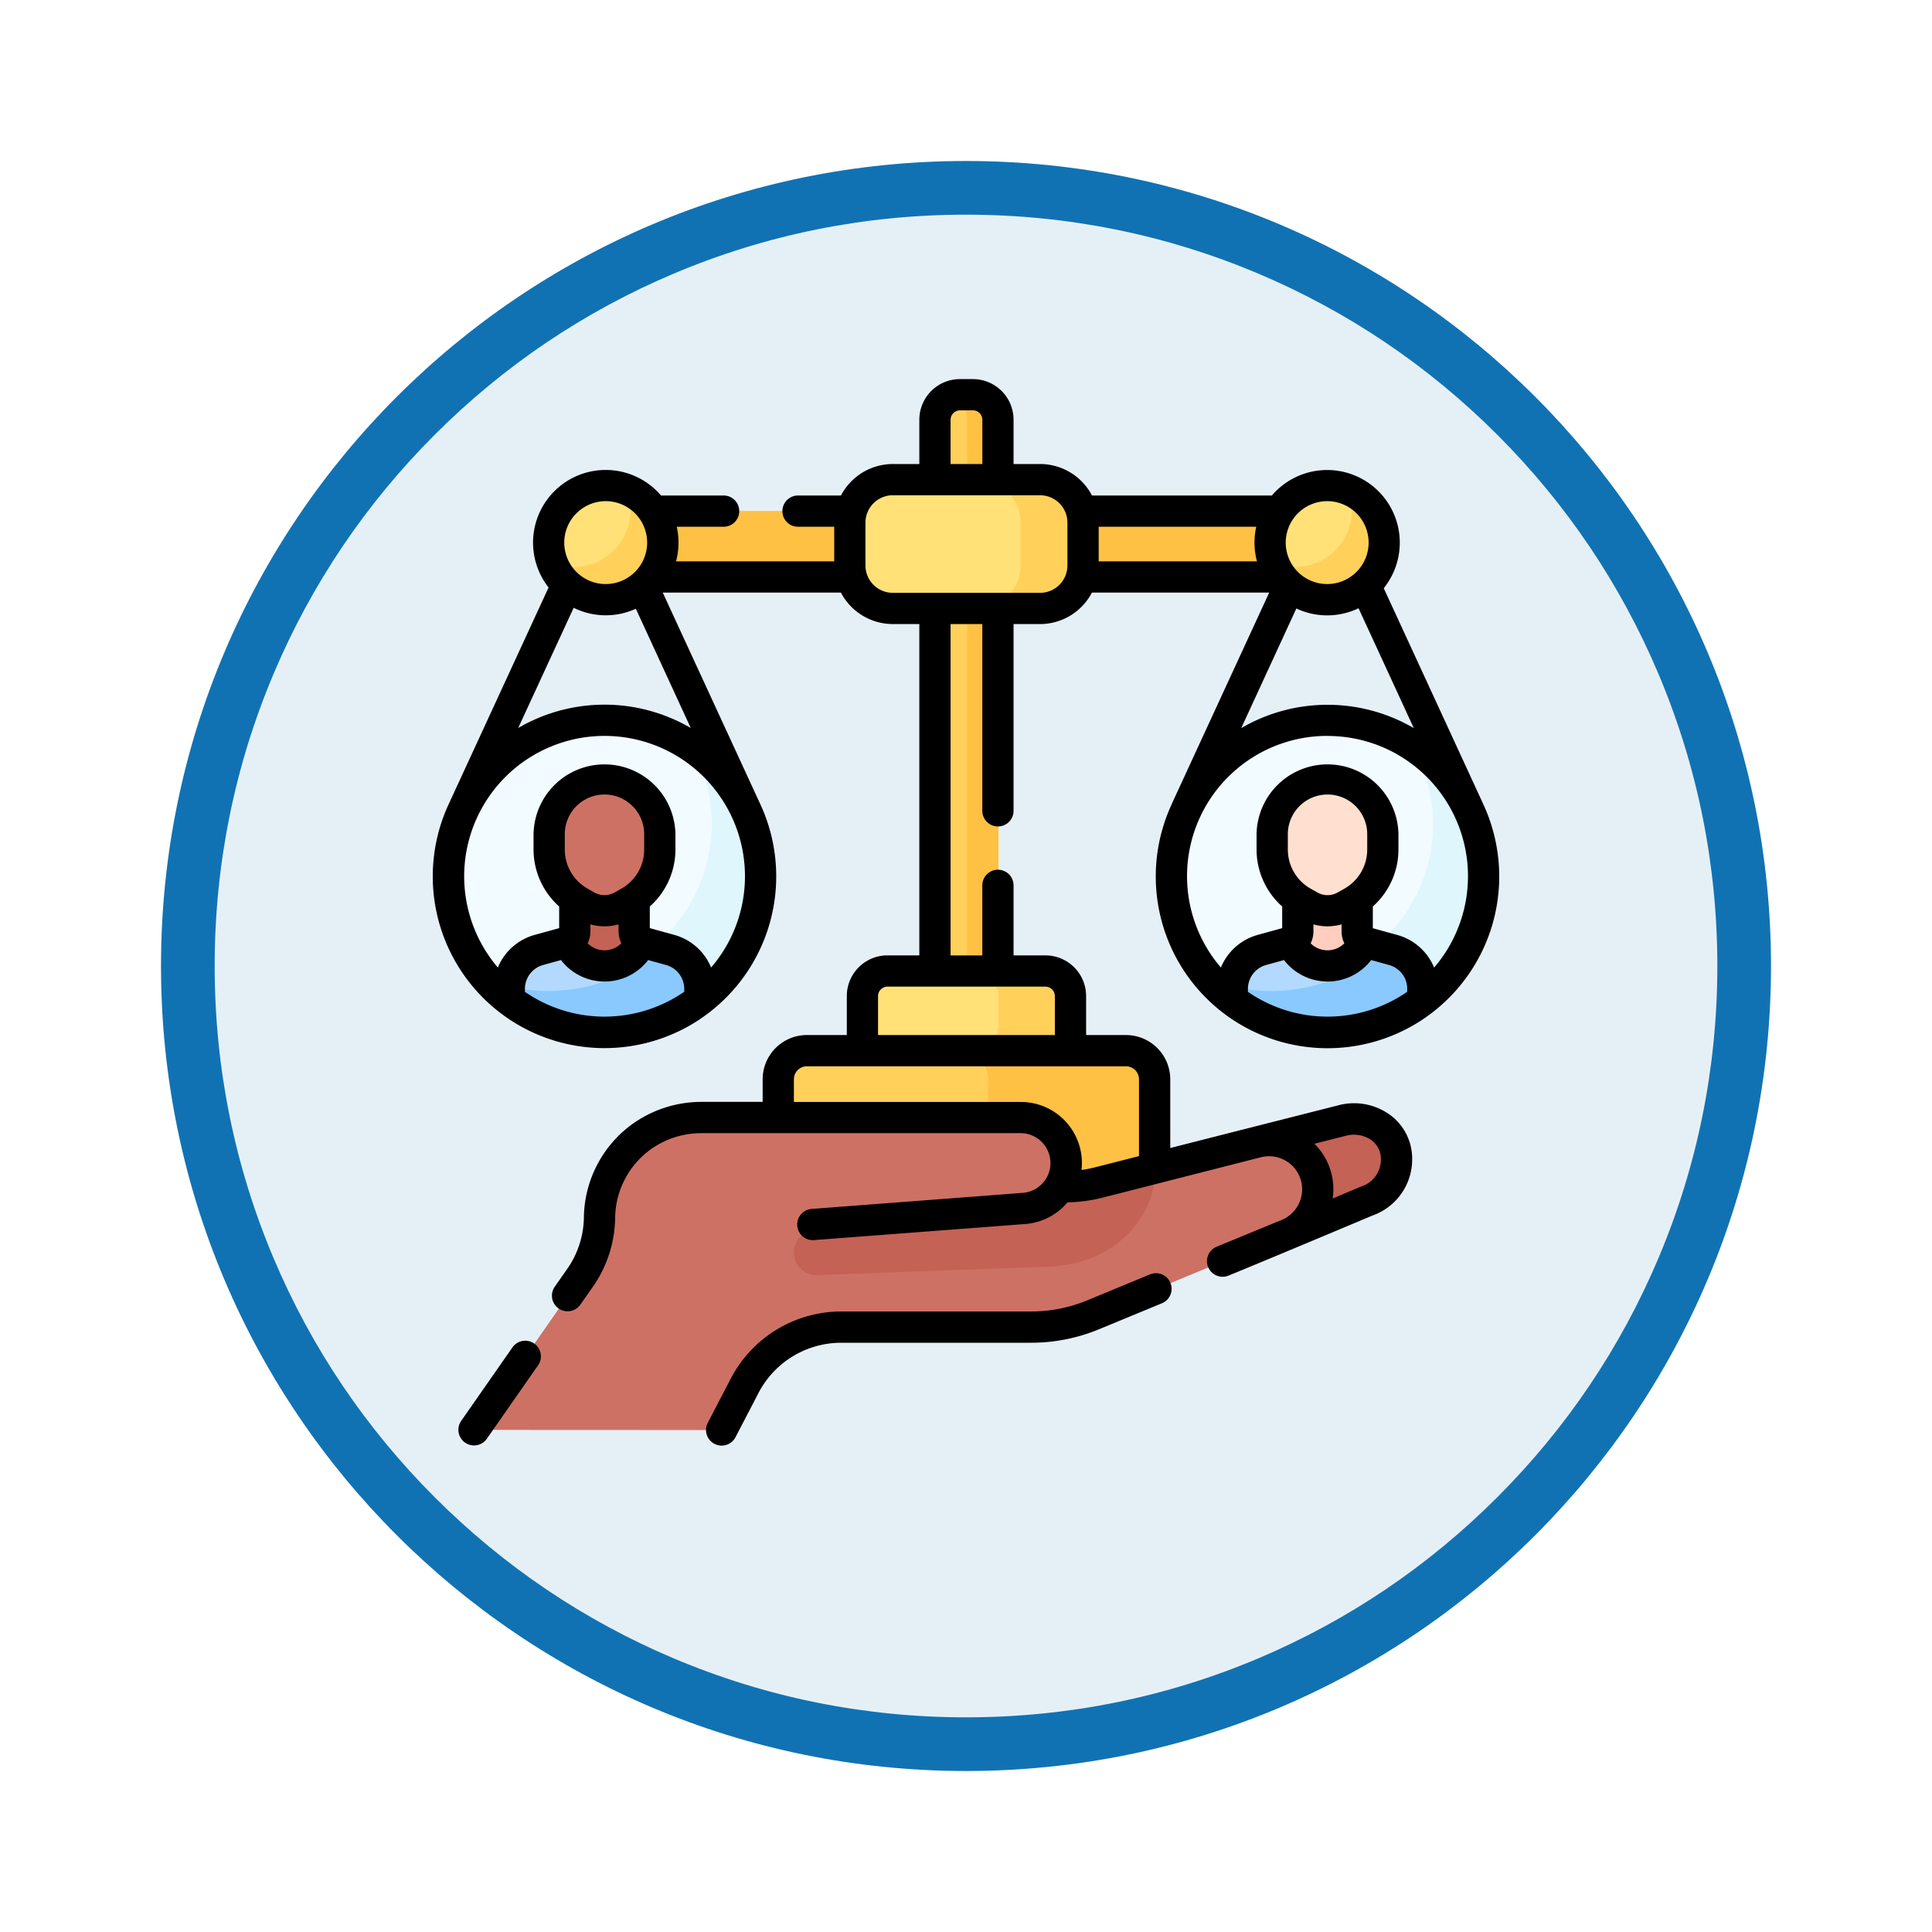 <svg xmlns="http://www.w3.org/2000/svg" xmlns:xlink="http://www.w3.org/1999/xlink" width="108" height="108" viewBox="0 0 108 108">
  <defs>
    <filter id="Trazado_904820" x="0" y="0" width="108" height="108" filterUnits="userSpaceOnUse">
      <feOffset dy="3" input="SourceAlpha"/>
      <feGaussianBlur stdDeviation="3" result="blur"/>
      <feFlood flood-opacity="0.161"/>
      <feComposite operator="in" in2="blur"/>
      <feComposite in="SourceGraphic"/>
    </filter>
  </defs>
  <g id="Grupo_1224821" data-name="Grupo 1224821" transform="translate(-199 -7011.766)">
    <g id="Grupo_1224817" data-name="Grupo 1224817" transform="translate(208 7017.766)">
      <g id="Grupo_1221443" data-name="Grupo 1221443" transform="translate(0 0)">
        <g id="Grupo_1220569" data-name="Grupo 1220569">
          <g id="Grupo_1219977" data-name="Grupo 1219977">
            <g id="Grupo_1219603" data-name="Grupo 1219603">
              <g id="Grupo_1202655" data-name="Grupo 1202655">
                <g id="Grupo_1173585" data-name="Grupo 1173585">
                  <g id="Grupo_1173428" data-name="Grupo 1173428">
                    <g id="Grupo_1171958" data-name="Grupo 1171958">
                      <g id="Grupo_1167341" data-name="Grupo 1167341">
                        <g id="Grupo_1166792" data-name="Grupo 1166792">
                          <g transform="matrix(1, 0, 0, 1, -9, -6)" filter="url(#Trazado_904820)">
                            <g id="Trazado_904820-2" data-name="Trazado 904820" transform="translate(9 6)" fill="#e5f0f6">
                              <path d="M 45 88.5 C 39.127 88.5 33.43 87.35 28.068 85.082 C 22.889 82.891 18.236 79.755 14.241 75.759 C 10.245 71.764 7.109 67.111 4.918 61.932 C 2.65 56.57 1.5 50.873 1.5 45 C 1.5 39.127 2.65 33.43 4.918 28.068 C 7.109 22.889 10.245 18.236 14.241 14.241 C 18.236 10.245 22.889 7.109 28.068 4.918 C 33.43 2.65 39.127 1.5 45 1.5 C 50.873 1.5 56.57 2.65 61.932 4.918 C 67.111 7.109 71.764 10.245 75.759 14.241 C 79.755 18.236 82.891 22.889 85.082 28.068 C 87.35 33.43 88.5 39.127 88.5 45 C 88.5 50.873 87.35 56.57 85.082 61.932 C 82.891 67.111 79.755 71.764 75.759 75.759 C 71.764 79.755 67.111 82.891 61.932 85.082 C 56.57 87.35 50.873 88.5 45 88.5 Z" stroke="none"/>
                              <path d="M 45 3 C 39.329 3 33.829 4.11 28.653 6.299 C 23.652 8.415 19.16 11.443 15.302 15.301 C 11.443 19.16 8.415 23.652 6.299 28.653 C 4.11 33.829 3 39.329 3 45 C 3 50.671 4.11 56.171 6.299 61.347 C 8.415 66.348 11.443 70.84 15.302 74.698 C 19.16 78.557 23.652 81.585 28.653 83.701 C 33.829 85.89 39.329 87 45 87 C 50.671 87 56.171 85.89 61.347 83.701 C 66.348 81.585 70.84 78.557 74.698 74.698 C 78.557 70.84 81.585 66.348 83.701 61.347 C 85.89 56.171 87 50.671 87 45 C 87 39.329 85.89 33.829 83.701 28.653 C 81.585 23.652 78.557 19.16 74.698 15.301 C 70.84 11.443 66.348 8.415 61.347 6.299 C 56.171 4.11 50.671 3 45 3 M 45 0 C 69.853 0 90 20.147 90 45 C 90 69.853 69.853 90 45 90 C 20.147 90 -7.62939453125e-06 69.853 -7.62939453125e-06 45 C -7.62939453125e-06 20.147 20.147 0 45 0 Z" stroke="none" fill="#1172b3"/>
                            </g>
                          </g>
                        </g>
                      </g>
                    </g>
                  </g>
                </g>
              </g>
            </g>
          </g>
        </g>
      </g>
    </g>
    <g id="igualdad-social" transform="translate(223.191 7032.958)">
      <g id="Grupo_1224818" data-name="Grupo 1224818" transform="translate(0.727 0.873)">
        <path id="Trazado_1177541" data-name="Trazado 1177541" d="M243.469,46.034h-.727a1.4,1.4,0,0,1-1.4-1.4V9.483a1.4,1.4,0,0,1,.884-1.3c.159-.063.372.034.554.034l.465.263c.768,0,1.406.211,1.406.979l.089,35.242A1.244,1.244,0,0,1,243.469,46.034Z" transform="translate(-213.97 -8.086)" fill="#ffd15b"/>
        <path id="Trazado_1177542" data-name="Trazado 1177542" d="M251.571,8.9V44.05a1.4,1.4,0,0,1-1.4,1.4h-.727a1.376,1.376,0,0,1-.513-.1,1.4,1.4,0,0,0,.885-1.3V8.9a1.4,1.4,0,0,0-.885-1.3,1.376,1.376,0,0,1,.514-.1h.727a1.4,1.4,0,0,1,1.4,1.4Z" transform="translate(-220.675 -7.5)" fill="#ffc143"/>
        <path id="Trazado_1177543" data-name="Trazado 1177543" d="M216.419,284.53l-3.377-.112h-5.119a1.4,1.4,0,0,0-1.4,1.4v1.632a1.4,1.4,0,0,0,1.4,1.4l4.659.935,3.851-1.1a1.266,1.266,0,0,0,1.4-1.227v-1.632A1.322,1.322,0,0,0,216.419,284.53Z" transform="translate(-183.204 -252.175)" fill="#ffe177"/>
        <path id="Trazado_1177544" data-name="Trazado 1177544" d="M265.01,285.814v1.632a1.4,1.4,0,0,1-1.4,1.395l-1.985.563-2.074-.563a1.4,1.4,0,0,0,1.4-1.395v-1.632a1.4,1.4,0,0,0-1.4-1.4h4.058A1.4,1.4,0,0,1,265.01,285.814Z" transform="translate(-230.06 -252.174)" fill="#ffd15b"/>
        <path id="Trazado_1177545" data-name="Trazado 1177545" d="M166.123,328.018v-4a1.6,1.6,0,0,1,1.6-1.6h8.833l8.7.154a1.458,1.458,0,0,1,1.58,1.446l-.089,5.12c0,.884-.306,1.6-1.19,1.6H171.237Z" transform="translate(-147.506 -285.75)" fill="#ffd15b"/>
        <path id="Trazado_1177546" data-name="Trazado 1177546" d="M263.829,324.02v5.12a1.6,1.6,0,0,1-1.6,1.6h-9.335a1.6,1.6,0,0,0,1.6-1.6v-5.12a1.6,1.6,0,0,0-1.6-1.6h9.335A1.6,1.6,0,0,1,263.829,324.02Z" transform="translate(-224.175 -285.752)" fill="#ffc143"/>
        <path id="Trazado_1177547" data-name="Trazado 1177547" d="M395.966,356.538l4.756-1.2a2.331,2.331,0,0,1,3.044,2.178,2.452,2.452,0,0,1-1.656,2.319l-4.429,1.863Z" transform="translate(-350.587 -314.759)" fill="#c46255"/>
        <path id="Trazado_1177548" data-name="Trazado 1177548" d="M54.1,358.387l2.106.981c.665.007,3.557-1.85,4.2-2.014l5.724-1.462a2.723,2.723,0,0,1,1.714,5.155l-10.868,4.494a9.1,9.1,0,0,1-3.477.69H42.876a6.065,6.065,0,0,0-5.457,3.417l-.986,1.894a.813.813,0,0,1-.722.438L23,371.974a.333.333,0,0,1-.273-.524l5.562-7.974a6.037,6.037,0,0,0,1.086-3.377,5.64,5.64,0,0,1,2.275-4.454h0a5.7,5.7,0,0,1,3.413-1.126Z" transform="translate(-20.754 -314.113)" fill="#ce7165"/>
        <path id="Trazado_1177549" data-name="Trazado 1177549" d="M187.2,384.391l-12.472.458a1.275,1.275,0,0,1-1.375-1.163c0-.036,0-.071,0-.107a1.275,1.275,0,0,1,1.168-1.268L184.8,381.2l2.016-1.3h1.644a7.668,7.668,0,0,0,1.972-.236l3.118-.794C193.653,381.3,191.527,384.391,187.2,384.391Z" transform="translate(-153.892 -335.635)" fill="#c46255"/>
        <path id="Trazado_1177550" data-name="Trazado 1177550" d="M129.131,354.518h17.862a2.544,2.544,0,0,1,.193,5.081l-11.819.9Z" transform="translate(-114.822 -314.113)" fill="#ce7165"/>
        <path id="Trazado_1177551" data-name="Trazado 1177551" d="M79.153,63.384h41.291v3.68H79.153Z" transform="translate(-70.663 -56.877)" fill="#ffc143"/>
        <path id="Trazado_1177552" data-name="Trazado 1177552" d="M9.113,177.412a10.055,10.055,0,0,1-1.405-1.448c-.033-.051-.134-.128-.166-.18a8.9,8.9,0,0,1,12.243-12.243c.072.044.153.192.224.238a9.372,9.372,0,0,1,1.285,1.352,8.08,8.08,0,0,1-.1,11.883c-3.472,3.472-8.608,3.871-12.082.4Z" transform="translate(-6.236 -144.219)" fill="#f2fbff"/>
        <path id="Trazado_1177553" data-name="Trazado 1177553" d="M31.346,187.346a8.91,8.91,0,0,1-1.352,1.11,32.708,32.708,0,0,1-4.879.73,29.089,29.089,0,0,1-5.018-.738,8.948,8.948,0,0,1-2.647-2.756,8.9,8.9,0,0,0,12.243-12.243,8.915,8.915,0,0,1,1.653,13.9Z" transform="translate(-16.144 -154.127)" fill="#dff6fd"/>
        <path id="Trazado_1177554" data-name="Trazado 1177554" d="M39.3,249.99v-.565a2.259,2.259,0,0,1,1.658-2.177l1.238-.267c.033-.009.1-.182.13-.2a.625.625,0,0,0,.366-.568v-2.5h3.321v2.5a.626.626,0,0,0,.369.571.719.719,0,0,0,.089.052l1.284.408a2.259,2.259,0,0,1,1.658,2.177v.565H39.3Z" transform="translate(-35.45 -216.21)" fill="#c46255"/>
        <path id="Trazado_1177555" data-name="Trazado 1177555" d="M57.845,198.88l.386.219a2.013,2.013,0,0,0,1.987,0l.386-.219a3.381,3.381,0,0,0,1.713-2.94v-.859a3.092,3.092,0,0,0-6.184,0v.859A3.381,3.381,0,0,0,57.845,198.88Z" transform="translate(-50.322 -170.513)" fill="#ce7165"/>
        <path id="Trazado_1177556" data-name="Trazado 1177556" d="M357.489,178.314c-.436-.436-1.118-.738-1.443-1.235-.048-.073-.226-.219-.271-.293A8.775,8.775,0,0,1,367.84,164.72c.07.043.137.137.205.182a7.411,7.411,0,0,1,1.168,1.174,8.146,8.146,0,0,1-.049,11.871C365.743,181.369,360.913,181.738,357.489,178.314Z" transform="translate(-313.939 -145.277)" fill="#f2fbff"/>
        <path id="Trazado_1177557" data-name="Trazado 1177557" d="M379.236,188.18a8.775,8.775,0,0,1-1.317,1.083l-4.9-.151-4.866.158a8.821,8.821,0,0,1-2.614-2.72,8.775,8.775,0,0,0,12.066-12.066,8.786,8.786,0,0,1,1.629,13.7Z" transform="translate(-323.705 -155.041)" fill="#dff6fd"/>
        <path id="Trazado_1177558" data-name="Trazado 1177558" d="M386.536,249.99v-.565a2.259,2.259,0,0,1,1.658-2.177l1.287-.382c.036-.01.048-.063.081-.08a.655.655,0,0,0,.366-.568v-2.5h3.32v2.5a.626.626,0,0,0,.369.57c.029.013.054.091.086.1l1.288.36a2.259,2.259,0,0,1,1.658,2.177v.565H386.536Z" transform="translate(-342.255 -216.21)" fill="#ffcebe"/>
        <path id="Trazado_1177559" data-name="Trazado 1177559" d="M405.081,198.88l.386.219a2.013,2.013,0,0,0,1.987,0l.386-.219a3.381,3.381,0,0,0,1.713-2.94v-.859a3.092,3.092,0,0,0-6.185,0v.859A3.38,3.38,0,0,0,405.081,198.88Z" transform="translate(-357.128 -170.513)" fill="#ffdfcf"/>
        <path id="Trazado_1177560" data-name="Trazado 1177560" d="M392.737,270.422a8.172,8.172,0,0,1-5.236,4.491h0a7.6,7.6,0,0,1-3.006-1.584l-.269-.727a2.1,2.1,0,0,1,.667-1.479,2.261,2.261,0,0,1,.987-.572l1.547-.427a.527.527,0,0,0,.093-.035l.083.187a2.2,2.2,0,0,0,3.888,0l.085-.185a.6.6,0,0,0,.091.033Z" transform="translate(-340.211 -239.515)" fill="#b3dafe"/>
        <path id="Trazado_1177561" data-name="Trazado 1177561" d="M408.437,54.259a2.873,2.873,0,0,1-2.91,3.084,3.16,3.16,0,0,1-3.035-1.868c0-.009-.026-.026-.029-.034a3.192,3.192,0,0,1,2.978-4.338,2.981,2.981,0,0,1,1.147.214A3.032,3.032,0,0,1,408.437,54.259Z" transform="translate(-356.14 -46.025)" fill="#ffe177"/>
        <path id="Trazado_1177562" data-name="Trazado 1177562" d="M409.312,58.171a3.191,3.191,0,0,1-4.512,0,3.154,3.154,0,0,1-.722-1.108,3.19,3.19,0,0,0,4.125-4.124,3.153,3.153,0,0,1,1.109.72,3.191,3.191,0,0,1,0,4.512Z" transform="translate(-357.755 -47.648)" fill="#ffd15b"/>
        <path id="Trazado_1177563" data-name="Trazado 1177563" d="M211.167,55.228l-3.259.24h-5.02a2.4,2.4,0,0,1-2.4-2.4V50.671a2.4,2.4,0,0,1,2.4-2.4h4.972l3.271.125a2.167,2.167,0,0,1,2.243,2.278v2.349A2.082,2.082,0,0,1,211.167,55.228Z" transform="translate(-177.867 -43.521)" fill="#ffe177"/>
        <path id="Trazado_1177564" data-name="Trazado 1177564" d="M267.472,50.672v2.4a2.4,2.4,0,0,1-2.4,2.4h-3.523a2.4,2.4,0,0,0,2.4-2.4v-2.4a2.4,2.4,0,0,0-2.4-2.4h3.523A2.4,2.4,0,0,1,267.472,50.672Z" transform="translate(-231.818 -43.523)" fill="#ffd15b"/>
        <path id="Trazado_1177565" data-name="Trazado 1177565" d="M45.5,270.423a8.18,8.18,0,0,1-5.241,4.49h0a7.92,7.92,0,0,1-3.1-1.55l-.174-.767a2.1,2.1,0,0,1,.668-1.473,2.261,2.261,0,0,1,.987-.572l1.547-.427a.527.527,0,0,0,.093-.035l.083.187a2.2,2.2,0,0,0,3.888,0l.085-.185a.6.6,0,0,0,.091.032Z" transform="translate(-33.4 -239.515)" fill="#b3dafe"/>
        <path id="Trazado_1177566" data-name="Trazado 1177566" d="M47.6,275.257v1.68a9.611,9.611,0,0,1-10.651-.009v-1.671q0-.066,0-.133a9.58,9.58,0,0,0,8.521-2.174l.468.129a2.261,2.261,0,0,1,1.658,2.177Z" transform="translate(-33.373 -242.042)" fill="#8ac9fe"/>
        <path id="Trazado_1177567" data-name="Trazado 1177567" d="M394.841,275.248v1.669a9.6,9.6,0,0,1-10.651.008v-1.677c0-.043,0-.084,0-.127a9.567,9.567,0,0,0,8.515-2.181l.474.13a2.26,2.26,0,0,1,1.658,2.177Z" transform="translate(-340.184 -242.033)" fill="#8ac9fe"/>
        <path id="Trazado_1177568" data-name="Trazado 1177568" d="M62.059,54.259a2.873,2.873,0,0,1-2.91,3.084,3.16,3.16,0,0,1-3.035-1.868c0-.009-.026-.026-.029-.034A3.192,3.192,0,0,1,59.063,51.1a2.981,2.981,0,0,1,1.147.214A3.032,3.032,0,0,1,62.059,54.259Z" transform="translate(-50.093 -46.025)" fill="#ffe177"/>
        <path id="Trazado_1177569" data-name="Trazado 1177569" d="M62.935,58.171a3.191,3.191,0,0,1-4.512,0,3.155,3.155,0,0,1-.722-1.108,3.19,3.19,0,0,0,4.125-4.124,3.153,3.153,0,0,1,1.109.72A3.191,3.191,0,0,1,62.935,58.171Z" transform="translate(-51.709 -47.648)" fill="#ffd15b"/>
      </g>
      <g id="Grupo_1224819" data-name="Grupo 1224819" transform="translate(0.727 0.873)">
        <path id="Trazado_1177570" data-name="Trazado 1177570" d="M243.469,46.034h-.727a1.4,1.4,0,0,1-1.4-1.4V9.483a1.4,1.4,0,0,1,.884-1.3c.159-.063.372.034.554.034l.465.263c.768,0,1.406.211,1.406.979l.089,35.242A1.244,1.244,0,0,1,243.469,46.034Z" transform="translate(-213.97 -8.086)" fill="#ffd15b"/>
        <path id="Trazado_1177571" data-name="Trazado 1177571" d="M251.571,8.9V44.05a1.4,1.4,0,0,1-1.4,1.4h-.727a1.376,1.376,0,0,1-.513-.1,1.4,1.4,0,0,0,.885-1.3V8.9a1.4,1.4,0,0,0-.885-1.3,1.376,1.376,0,0,1,.514-.1h.727a1.4,1.4,0,0,1,1.4,1.4Z" transform="translate(-220.675 -7.5)" fill="#ffc143"/>
        <path id="Trazado_1177572" data-name="Trazado 1177572" d="M216.419,284.53l-3.377-.112h-5.119a1.4,1.4,0,0,0-1.4,1.4v1.632a1.4,1.4,0,0,0,1.4,1.4l4.659.935,3.851-1.1a1.266,1.266,0,0,0,1.4-1.227v-1.632A1.322,1.322,0,0,0,216.419,284.53Z" transform="translate(-183.204 -252.175)" fill="#ffe177"/>
        <path id="Trazado_1177573" data-name="Trazado 1177573" d="M265.01,285.814v1.632a1.4,1.4,0,0,1-1.4,1.395l-1.985.563-2.074-.563a1.4,1.4,0,0,0,1.4-1.395v-1.632a1.4,1.4,0,0,0-1.4-1.4h4.058A1.4,1.4,0,0,1,265.01,285.814Z" transform="translate(-230.06 -252.174)" fill="#ffd15b"/>
        <path id="Trazado_1177574" data-name="Trazado 1177574" d="M166.123,328.018v-4a1.6,1.6,0,0,1,1.6-1.6h8.833l8.7.154a1.458,1.458,0,0,1,1.58,1.446l-.089,5.12c0,.884-.306,1.6-1.19,1.6H171.237Z" transform="translate(-147.506 -285.75)" fill="#ffd15b"/>
        <path id="Trazado_1177575" data-name="Trazado 1177575" d="M263.829,324.02v5.12a1.6,1.6,0,0,1-1.6,1.6h-9.335a1.6,1.6,0,0,0,1.6-1.6v-5.12a1.6,1.6,0,0,0-1.6-1.6h9.335A1.6,1.6,0,0,1,263.829,324.02Z" transform="translate(-224.175 -285.752)" fill="#ffc143"/>
        <path id="Trazado_1177576" data-name="Trazado 1177576" d="M395.966,356.538l4.756-1.2a2.331,2.331,0,0,1,3.044,2.178,2.452,2.452,0,0,1-1.656,2.319l-4.429,1.863Z" transform="translate(-350.587 -314.759)" fill="#c46255"/>
        <path id="Trazado_1177577" data-name="Trazado 1177577" d="M54.1,358.387l2.106.981c.665.007,3.557-1.85,4.2-2.014l5.724-1.462a2.723,2.723,0,0,1,1.714,5.155l-10.868,4.494a9.1,9.1,0,0,1-3.477.69H42.876a6.065,6.065,0,0,0-5.457,3.417l-.986,1.894a.813.813,0,0,1-.722.438L23,371.974a.333.333,0,0,1-.273-.524l5.562-7.974a6.037,6.037,0,0,0,1.086-3.377,5.64,5.64,0,0,1,2.275-4.454h0a5.7,5.7,0,0,1,3.413-1.126Z" transform="translate(-20.754 -314.113)" fill="#ce7165"/>
        <path id="Trazado_1177578" data-name="Trazado 1177578" d="M187.2,384.391l-12.472.458a1.275,1.275,0,0,1-1.375-1.163c0-.036,0-.071,0-.107a1.275,1.275,0,0,1,1.168-1.268L184.8,381.2l2.016-1.3h1.644a7.668,7.668,0,0,0,1.972-.236l3.118-.794C193.653,381.3,191.527,384.391,187.2,384.391Z" transform="translate(-153.892 -335.635)" fill="#c46255"/>
        <path id="Trazado_1177579" data-name="Trazado 1177579" d="M129.131,354.518h17.862a2.544,2.544,0,0,1,.193,5.081l-11.819.9Z" transform="translate(-114.822 -314.113)" fill="#ce7165"/>
        <path id="Trazado_1177580" data-name="Trazado 1177580" d="M79.153,63.384h41.291v3.68H79.153Z" transform="translate(-70.663 -56.877)" fill="#ffc143"/>
        <path id="Trazado_1177581" data-name="Trazado 1177581" d="M9.113,177.412a10.055,10.055,0,0,1-1.405-1.448c-.033-.051-.134-.128-.166-.18a8.9,8.9,0,0,1,12.243-12.243c.072.044.153.192.224.238a9.372,9.372,0,0,1,1.285,1.352,8.08,8.08,0,0,1-.1,11.883c-3.472,3.472-8.608,3.871-12.082.4Z" transform="translate(-6.236 -144.219)" fill="#f2fbff"/>
        <path id="Trazado_1177582" data-name="Trazado 1177582" d="M31.346,187.346a8.91,8.91,0,0,1-1.352,1.11,32.708,32.708,0,0,1-4.879.73,29.089,29.089,0,0,1-5.018-.738,8.948,8.948,0,0,1-2.647-2.756,8.9,8.9,0,0,0,12.243-12.243,8.915,8.915,0,0,1,1.653,13.9Z" transform="translate(-16.144 -154.127)" fill="#dff6fd"/>
        <path id="Trazado_1177583" data-name="Trazado 1177583" d="M39.3,249.99v-.565a2.259,2.259,0,0,1,1.658-2.177l1.238-.267c.033-.009.1-.182.13-.2a.625.625,0,0,0,.366-.568v-2.5h3.321v2.5a.626.626,0,0,0,.369.571.719.719,0,0,0,.089.052l1.284.408a2.259,2.259,0,0,1,1.658,2.177v.565H39.3Z" transform="translate(-35.45 -216.21)" fill="#c46255"/>
        <path id="Trazado_1177584" data-name="Trazado 1177584" d="M57.845,198.88l.386.219a2.013,2.013,0,0,0,1.987,0l.386-.219a3.381,3.381,0,0,0,1.713-2.94v-.859a3.092,3.092,0,0,0-6.184,0v.859A3.381,3.381,0,0,0,57.845,198.88Z" transform="translate(-50.322 -170.513)" fill="#ce7165"/>
        <path id="Trazado_1177585" data-name="Trazado 1177585" d="M357.489,178.314c-.436-.436-1.118-.738-1.443-1.235-.048-.073-.226-.219-.271-.293A8.775,8.775,0,0,1,367.84,164.72c.07.043.137.137.205.182a7.411,7.411,0,0,1,1.168,1.174,8.146,8.146,0,0,1-.049,11.871C365.743,181.369,360.913,181.738,357.489,178.314Z" transform="translate(-313.939 -145.277)" fill="#f2fbff"/>
        <path id="Trazado_1177586" data-name="Trazado 1177586" d="M379.236,188.18a8.775,8.775,0,0,1-1.317,1.083l-4.9-.151-4.866.158a8.821,8.821,0,0,1-2.614-2.72,8.775,8.775,0,0,0,12.066-12.066,8.786,8.786,0,0,1,1.629,13.7Z" transform="translate(-323.705 -155.041)" fill="#dff6fd"/>
        <path id="Trazado_1177587" data-name="Trazado 1177587" d="M386.536,249.99v-.565a2.259,2.259,0,0,1,1.658-2.177l1.287-.382c.036-.01.048-.063.081-.08a.655.655,0,0,0,.366-.568v-2.5h3.32v2.5a.626.626,0,0,0,.369.57c.029.013.054.091.086.1l1.288.36a2.259,2.259,0,0,1,1.658,2.177v.565H386.536Z" transform="translate(-342.255 -216.21)" fill="#ffcebe"/>
        <path id="Trazado_1177588" data-name="Trazado 1177588" d="M405.081,198.88l.386.219a2.013,2.013,0,0,0,1.987,0l.386-.219a3.381,3.381,0,0,0,1.713-2.94v-.859a3.092,3.092,0,0,0-6.185,0v.859A3.38,3.38,0,0,0,405.081,198.88Z" transform="translate(-357.128 -170.513)" fill="#ffdfcf"/>
        <path id="Trazado_1177589" data-name="Trazado 1177589" d="M392.737,270.422a8.172,8.172,0,0,1-5.236,4.491h0a7.6,7.6,0,0,1-3.006-1.584l-.269-.727a2.1,2.1,0,0,1,.667-1.479,2.261,2.261,0,0,1,.987-.572l1.547-.427a.527.527,0,0,0,.093-.035l.083.187a2.2,2.2,0,0,0,3.888,0l.085-.185a.6.6,0,0,0,.091.033Z" transform="translate(-340.211 -239.515)" fill="#b3dafe"/>
        <path id="Trazado_1177590" data-name="Trazado 1177590" d="M408.437,54.259a2.873,2.873,0,0,1-2.91,3.084,3.16,3.16,0,0,1-3.035-1.868c0-.009-.026-.026-.029-.034a3.192,3.192,0,0,1,2.978-4.338,2.981,2.981,0,0,1,1.147.214A3.032,3.032,0,0,1,408.437,54.259Z" transform="translate(-356.14 -46.025)" fill="#ffe177"/>
        <path id="Trazado_1177591" data-name="Trazado 1177591" d="M409.312,58.171a3.191,3.191,0,0,1-4.512,0,3.154,3.154,0,0,1-.722-1.108,3.19,3.19,0,0,0,4.125-4.124,3.153,3.153,0,0,1,1.109.72,3.191,3.191,0,0,1,0,4.512Z" transform="translate(-357.755 -47.648)" fill="#ffd15b"/>
        <path id="Trazado_1177592" data-name="Trazado 1177592" d="M211.167,55.228l-3.259.24h-5.02a2.4,2.4,0,0,1-2.4-2.4V50.671a2.4,2.4,0,0,1,2.4-2.4h4.972l3.271.125a2.167,2.167,0,0,1,2.243,2.278v2.349A2.082,2.082,0,0,1,211.167,55.228Z" transform="translate(-177.867 -43.521)" fill="#ffe177"/>
        <path id="Trazado_1177593" data-name="Trazado 1177593" d="M267.472,50.672v2.4a2.4,2.4,0,0,1-2.4,2.4h-3.523a2.4,2.4,0,0,0,2.4-2.4v-2.4a2.4,2.4,0,0,0-2.4-2.4h3.523A2.4,2.4,0,0,1,267.472,50.672Z" transform="translate(-231.818 -43.523)" fill="#ffd15b"/>
        <path id="Trazado_1177594" data-name="Trazado 1177594" d="M45.5,270.423a8.18,8.18,0,0,1-5.241,4.49h0a7.92,7.92,0,0,1-3.1-1.55l-.174-.767a2.1,2.1,0,0,1,.668-1.473,2.261,2.261,0,0,1,.987-.572l1.547-.427a.527.527,0,0,0,.093-.035l.083.187a2.2,2.2,0,0,0,3.888,0l.085-.185a.6.6,0,0,0,.091.032Z" transform="translate(-33.4 -239.515)" fill="#b3dafe"/>
        <path id="Trazado_1177595" data-name="Trazado 1177595" d="M47.6,275.257v1.68a9.611,9.611,0,0,1-10.651-.009v-1.671q0-.066,0-.133a9.58,9.58,0,0,0,8.521-2.174l.468.129a2.261,2.261,0,0,1,1.658,2.177Z" transform="translate(-33.373 -242.042)" fill="#8ac9fe"/>
        <path id="Trazado_1177596" data-name="Trazado 1177596" d="M394.841,275.248v1.669a9.6,9.6,0,0,1-10.651.008v-1.677c0-.043,0-.084,0-.127a9.567,9.567,0,0,0,8.515-2.181l.474.13a2.26,2.26,0,0,1,1.658,2.177Z" transform="translate(-340.184 -242.033)" fill="#8ac9fe"/>
        <path id="Trazado_1177597" data-name="Trazado 1177597" d="M62.059,54.259a2.873,2.873,0,0,1-2.91,3.084,3.16,3.16,0,0,1-3.035-1.868c0-.009-.026-.026-.029-.034A3.192,3.192,0,0,1,59.063,51.1a2.981,2.981,0,0,1,1.147.214A3.032,3.032,0,0,1,62.059,54.259Z" transform="translate(-50.093 -46.025)" fill="#ffe177"/>
        <path id="Trazado_1177598" data-name="Trazado 1177598" d="M62.935,58.171a3.191,3.191,0,0,1-4.512,0,3.155,3.155,0,0,1-.722-1.108,3.19,3.19,0,0,0,4.125-4.124,3.153,3.153,0,0,1,1.109.72A3.191,3.191,0,0,1,62.935,58.171Z" transform="translate(-51.709 -47.648)" fill="#ffd15b"/>
      </g>
      <g id="Grupo_1224820" data-name="Grupo 1224820" transform="translate(0.001 0)">
        <path id="Trazado_1177599" data-name="Trazado 1177599" d="M16.537,461.827a.873.873,0,0,0-1.216.217l-2.864,4.106a.873.873,0,0,0,1.433,1l2.864-4.106a.873.873,0,0,0-.217-1.216Z" transform="translate(-10.867 -407.915)"/>
        <path id="Trazado_1177600" data-name="Trazado 1177600" d="M156.015,429.3l-3.507,1.45a8.184,8.184,0,0,1-3.143.624H138.739a6.978,6.978,0,0,0-6.237,3.9l-1.208,2.322a.873.873,0,1,0,1.549.806l1.214-2.333.011-.022a5.221,5.221,0,0,1,4.671-2.925h10.626a9.924,9.924,0,0,0,3.81-.757l3.507-1.45a.873.873,0,1,0-.668-1.614Z" transform="translate(-115.92 -379.254)"/>
        <path id="Trazado_1177601" data-name="Trazado 1177601" d="M41.317,23.746a9.6,9.6,0,1,0,17.4,0c0-.011-.008-.023-.014-.034L53.161,11.689a4.061,4.061,0,0,0-6.253-5.182H36.852a3.279,3.279,0,0,0-2.9-1.76H32.468V2.27A2.273,2.273,0,0,0,30.2,0h-.726A2.273,2.273,0,0,0,27.2,2.27V4.747H25.719a3.279,3.279,0,0,0-2.9,1.76h-2.4a.873.873,0,0,0,0,1.747h2.023v1.934H13.6a4.047,4.047,0,0,0,.039-1.934h2.62a.873.873,0,0,0,0-1.747H12.76a4.061,4.061,0,0,0-6.285,5.142L.914,23.711a9.6,9.6,0,1,0,17.373,0l-5.43-11.778h9.959a3.279,3.279,0,0,0,2.9,1.76H27.2V32.214H25.416a2.273,2.273,0,0,0-2.27,2.27v2.183h-2.23a2.476,2.476,0,0,0-2.474,2.473v1.264H15a6.619,6.619,0,0,0-3.924,1.3,6.552,6.552,0,0,0-2.627,5.144,5.144,5.144,0,0,1-.929,2.889l-.7,1a.873.873,0,0,0,1.433,1l.7-1a6.884,6.884,0,0,0,1.243-3.866,4.8,4.8,0,0,1,1.923-3.765A4.861,4.861,0,0,1,15,42.152H32.87A1.671,1.671,0,0,1,33,45.488l-11.819.9a.873.873,0,1,0,.132,1.742l11.819-.9a3.415,3.415,0,0,0,2.353-1.212,8.474,8.474,0,0,0,1.968-.263L46.293,43.5A1.85,1.85,0,0,1,48.6,45.291a1.869,1.869,0,0,1-1.272,1.763L43.82,48.5a.873.873,0,1,0,.667,1.614c1.992-.816,6.048-2.515,8.047-3.358a3.326,3.326,0,0,0,2.216-3.135,3.031,3.031,0,0,0-1.171-2.441,3.423,3.423,0,0,0-2.96-.584c-2.362.6-7.033,1.784-9.392,2.388V39.141a2.476,2.476,0,0,0-2.474-2.473h-2.23V34.485a2.273,2.273,0,0,0-2.27-2.27H32.468V28.3a.873.873,0,1,0-1.747,0v3.917H28.947V13.694h1.774V24.133a.873.873,0,0,0,1.747,0V13.694h1.481a3.279,3.279,0,0,0,2.9-1.76h9.909l-5.43,11.778c-.005.011-.009.023-.014.034ZM9.668,6.823A2.317,2.317,0,1,1,7.351,9.14,2.32,2.32,0,0,1,9.668,6.823Zm4.384,27.429a7.834,7.834,0,0,1-8.9,0v-.164a1.386,1.386,0,0,1,1.017-1.336l1-.276a3.072,3.072,0,0,0,4.872,0l1,.276a1.385,1.385,0,0,1,1.017,1.336v.164Zm-3.51-2.712a1.331,1.331,0,0,1-1.884,0,1.489,1.489,0,0,0,.155-.66v-.4a2.88,2.88,0,0,0,1.574,0v.4a1.491,1.491,0,0,0,.155.66Zm-.379-2.84a1.146,1.146,0,0,1-1.125,0l-.386-.219A2.512,2.512,0,0,1,7.381,26.3v-.859a2.219,2.219,0,0,1,4.438,0V26.3a2.512,2.512,0,0,1-1.27,2.181Zm7.29-.907a7.808,7.808,0,0,1-1.893,5.1,3.122,3.122,0,0,0-2.06-1.825l-1.366-.377V29.481A4.261,4.261,0,0,0,13.566,26.3v-.859a3.966,3.966,0,0,0-7.931,0V26.3a4.262,4.262,0,0,0,1.432,3.181v1.211L5.7,31.069a3.123,3.123,0,0,0-2.06,1.825,7.848,7.848,0,1,1,13.813-5.1Zm-3.03-8.29a9.57,9.57,0,0,0-9.646,0l3.1-6.718a4.052,4.052,0,0,0,3.476.053ZM51.043,42.3a1.71,1.71,0,0,1,1.459.265,1.3,1.3,0,0,1,.5,1.065,1.579,1.579,0,0,1-1.067,1.493c-.067.022-1.562.656-1.627.681a3.627,3.627,0,0,0,.037-.509,3.569,3.569,0,0,0-1.061-2.551ZM28.947,2.27a.531.531,0,0,1,.524-.524H30.2a.531.531,0,0,1,.524.524V4.747H28.947ZM39.48,39.141v4.294l-2.461.628a6.758,6.758,0,0,1-.754.146,3.409,3.409,0,0,0-3.4-3.8H20.188V39.141a.728.728,0,0,1,.727-.727H38.752a.728.728,0,0,1,.727.727Zm-5.228-5.18a.531.531,0,0,1,.524.524v2.183H24.892V34.485a.531.531,0,0,1,.524-.524Zm1.227-23.543a1.531,1.531,0,0,1-1.53,1.53h-8.23a1.531,1.531,0,0,1-1.53-1.53V8.023a1.531,1.531,0,0,1,1.53-1.53h8.23a1.531,1.531,0,0,1,1.53,1.53Zm1.747-.23V8.253h8.809a4.047,4.047,0,0,0,.039,1.934H37.225ZM54.469,34.252a7.834,7.834,0,0,1-8.9,0v-.164a1.386,1.386,0,0,1,1.017-1.336l1-.276a3.072,3.072,0,0,0,4.872,0l1,.276a1.386,1.386,0,0,1,1.017,1.336Zm-3.51-2.712a1.331,1.331,0,0,1-1.884,0,1.489,1.489,0,0,0,.155-.66v-.4a2.88,2.88,0,0,0,1.574,0v.4a1.489,1.489,0,0,0,.155.66ZM50.58,28.7a1.146,1.146,0,0,1-1.125,0l-.386-.219A2.512,2.512,0,0,1,47.8,26.3v-.859a2.219,2.219,0,0,1,4.438,0V26.3a2.512,2.512,0,0,1-1.27,2.181ZM50,6.823A2.317,2.317,0,1,1,47.682,9.14,2.32,2.32,0,0,1,50,6.823Zm-1.724,6a4.057,4.057,0,0,0,3.477-.013l3.088,6.7a9.57,9.57,0,0,0-9.646,0Zm1.741,7.126a7.84,7.84,0,0,1,5.96,12.949,3.122,3.122,0,0,0-2.06-1.825l-1.366-.377V29.481A4.262,4.262,0,0,0,53.983,26.3v-.859a3.966,3.966,0,0,0-7.931,0V26.3a4.261,4.261,0,0,0,1.432,3.181v1.211l-1.366.377a3.122,3.122,0,0,0-2.06,1.825,7.84,7.84,0,0,1,5.96-12.949Z" transform="translate(-0.001 0)"/>
      </g>
    </g>
  </g>
</svg>
